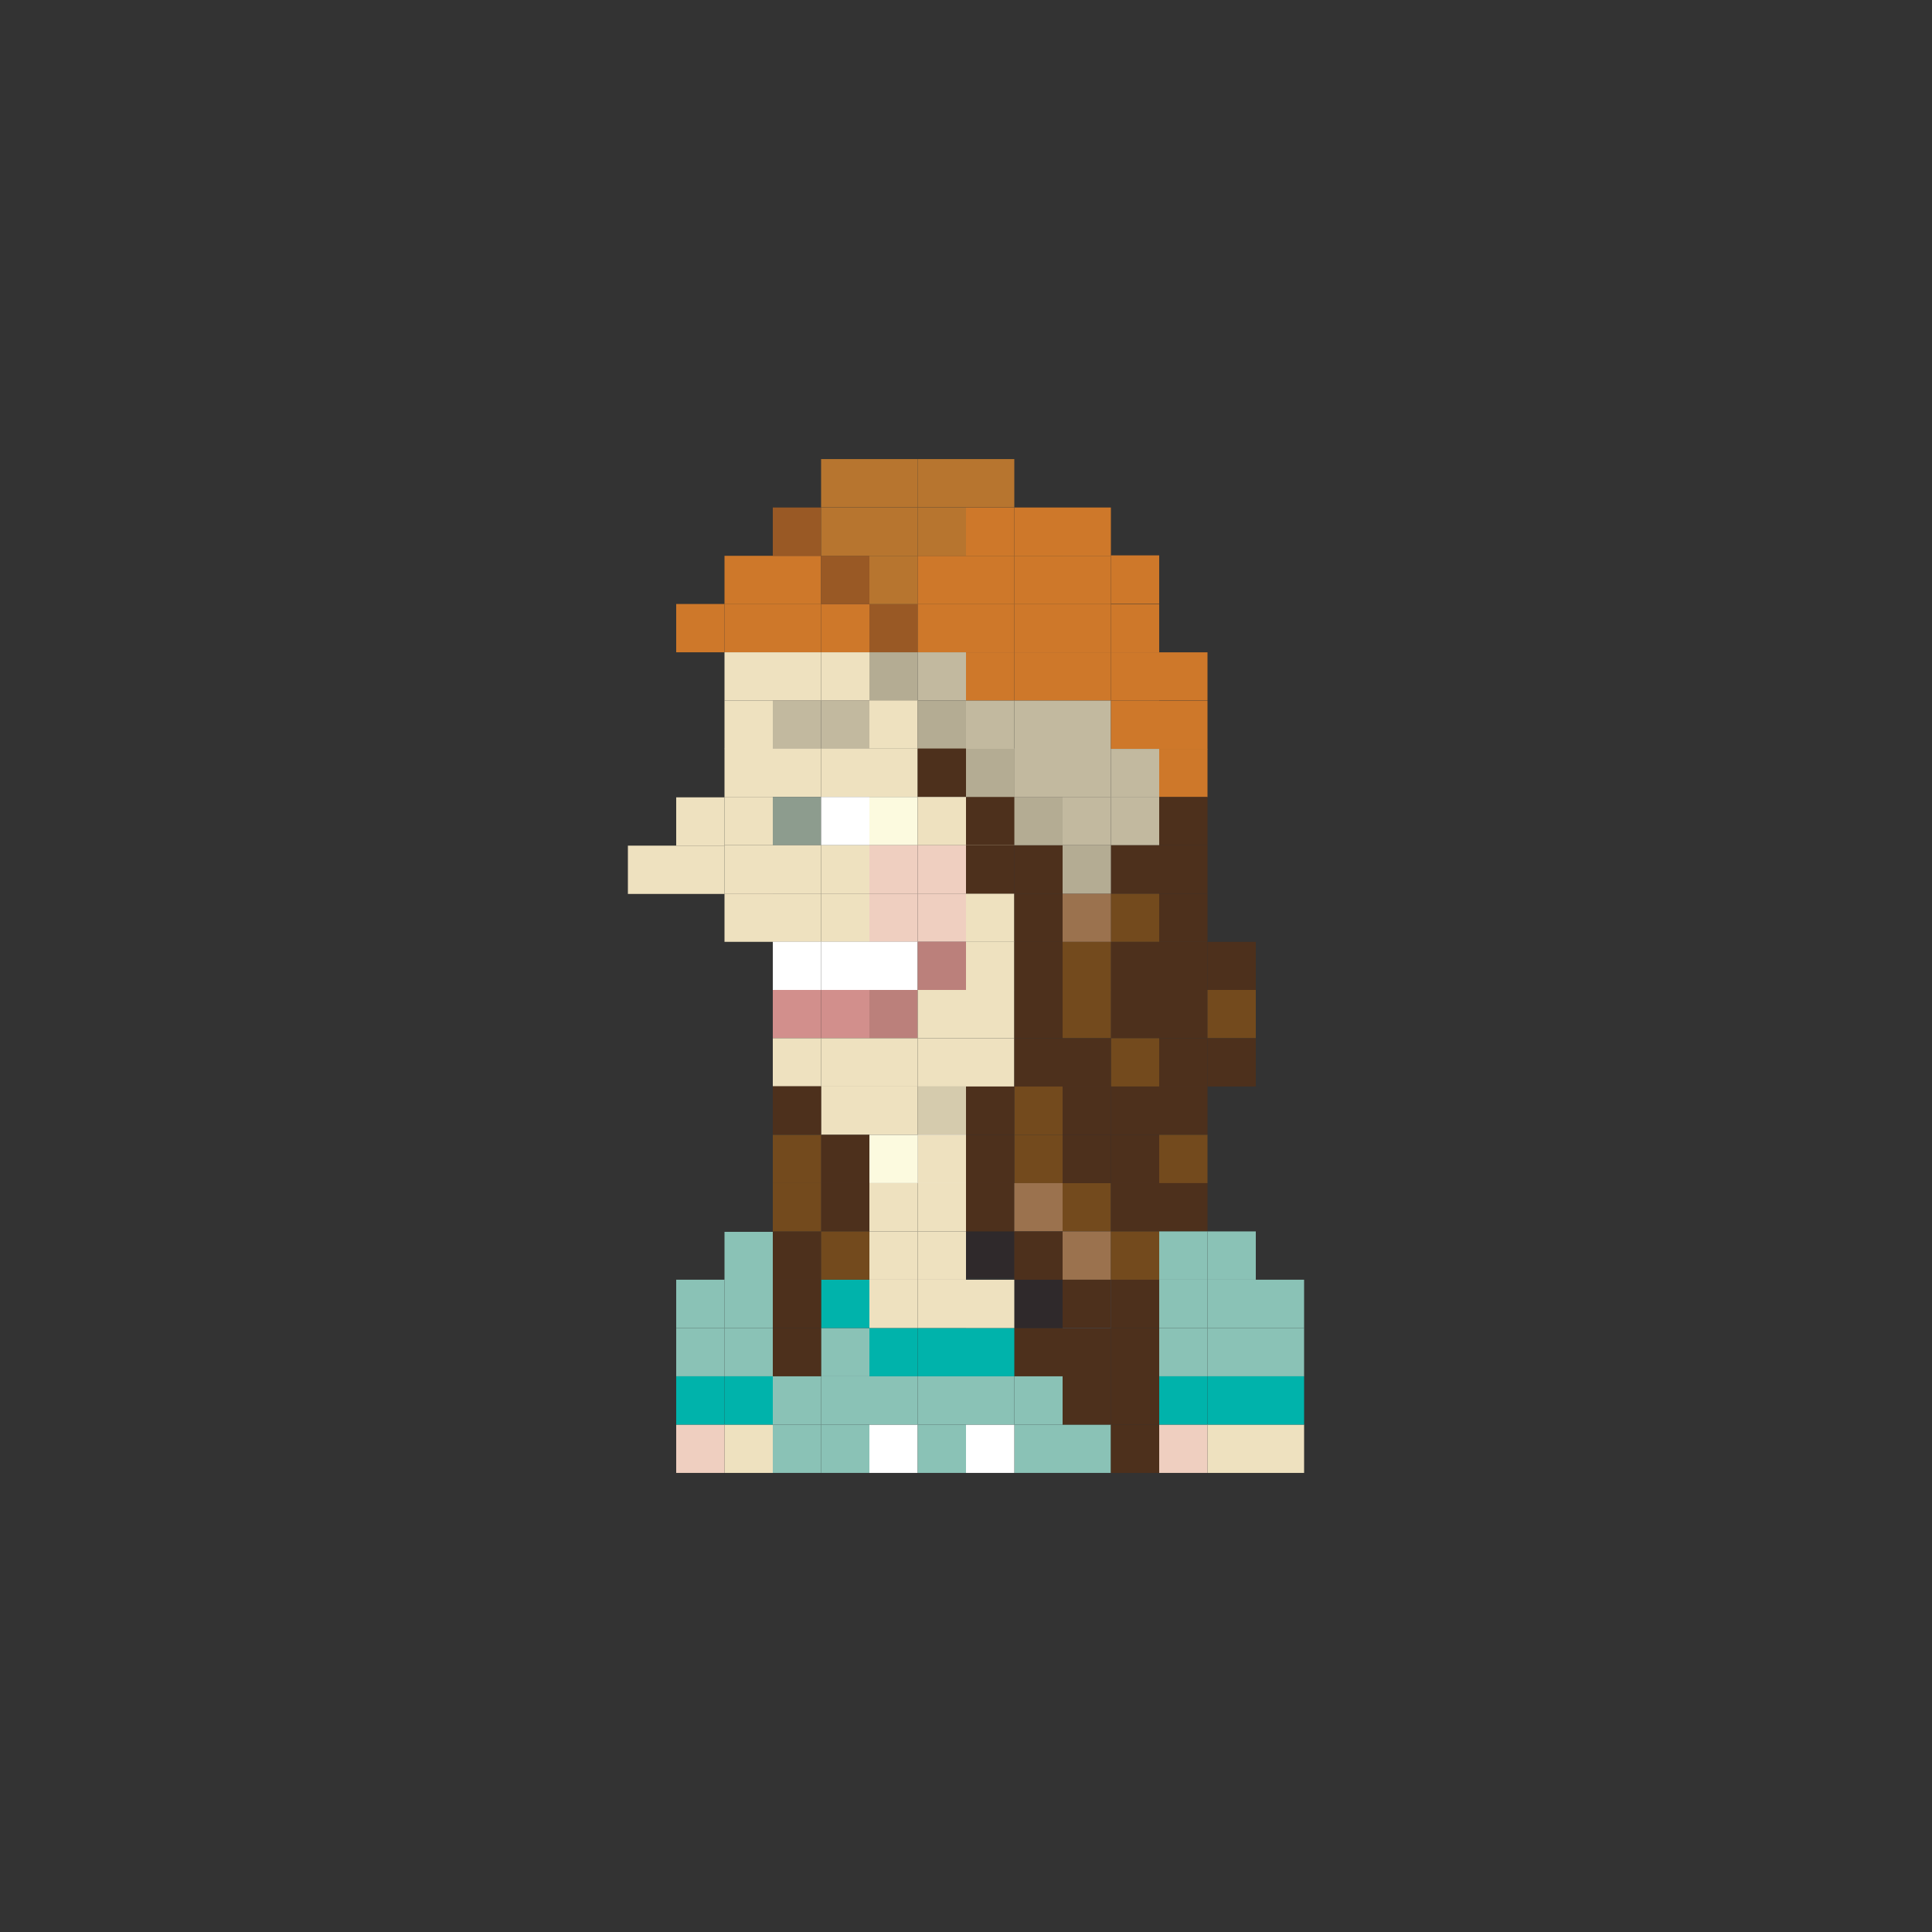 <?xml version="1.0" encoding="utf-8"?>
<!-- Generator: Adobe Illustrator 16.0.0, SVG Export Plug-In . SVG Version: 6.00 Build 0)  -->
<!DOCTYPE svg PUBLIC "-//W3C//DTD SVG 1.1//EN" "http://www.w3.org/Graphics/SVG/1.1/DTD/svg11.dtd">
<svg version="1.1" id="Layer_1" xmlns="http://www.w3.org/2000/svg" xmlns:xlink="http://www.w3.org/1999/xlink" x="0px" y="0px"
	 width="300px" height="300px" viewBox="0 0 300 300" enable-background="new 0 0 300 300" xml:space="preserve">
<rect x="0" y="0" width="300" height="300" fill="#333333" stroke="none"/>
<g>
	<rect x="105" y="131.311" fill="#EEE1BF" width="7.5" height="7.5"/>
	<rect x="97.5" y="131.311" fill="#EEE1BF" width="7.5" height="7.5"/>
	<rect x="105" y="123.811" fill="#EEE1BF" width="7.5" height="7.5"/>
	<rect x="135" y="206.213" fill="#00B3AB" width="7.5" height="7.5"/>
	<rect x="142.5" y="206.213" fill="#00B3AB" width="7.5" height="7.5"/>
	<rect x="157.5" y="206.213" fill="#4D301C" width="7.5" height="7.5"/>
	<rect x="150" y="206.213" fill="#00B3AB" width="7.5" height="7.5"/>
	<rect x="127.5" y="206.213" fill="#8AC2B6" width="7.5" height="7.5"/>
	<rect x="120" y="206.213" fill="#4D301C" width="7.5" height="7.5"/>
	<rect x="112.5" y="206.213" fill="#8AC2B6" width="7.5" height="7.5"/>
	<rect x="165" y="206.213" fill="#4D301C" width="7.5" height="7.5"/>
	<rect x="172.5" y="206.213" fill="#4D301C" width="7.5" height="7.5"/>
	<rect x="187.5" y="206.213" fill="#8AC2B6" width="7.5" height="7.5"/>
	<rect x="195" y="206.213" fill="#8AC2B6" width="7.5" height="7.5"/>
	<rect x="135" y="221.213" fill="#FFFFFF" width="7.5" height="7.5"/>
	<rect x="142.5" y="221.213" fill="#8AC2B6" width="7.5" height="7.5"/>
	<rect x="157.5" y="221.213" fill="#8AC2B6" width="7.5" height="7.5"/>
	<rect x="150" y="221.213" fill="#FFFFFF" width="7.5" height="7.5"/>
	<rect x="127.5" y="221.213" fill="#8AC2B6" width="7.5" height="7.5"/>
	<rect x="120" y="221.213" fill="#8AC2B6" width="7.5" height="7.5"/>
	<rect x="112.5" y="221.213" fill="#EEE1BF" width="7.5" height="7.5"/>
	<rect x="165" y="221.213" fill="#8AC2B6" width="7.5" height="7.5"/>
	<rect x="172.5" y="221.213" fill="#4D301C" width="7.5" height="7.5"/>
	<rect x="187.5" y="221.213" fill="#EEE1BF" width="7.5" height="7.5"/>
	<rect x="195" y="221.213" fill="#EEE1BF" width="7.5" height="7.5"/>
	<rect x="135" y="198.713" fill="#EEE1BF" width="7.5" height="7.5"/>
	<rect x="142.5" y="198.713" fill="#EEE1BF" width="7.5" height="7.5"/>
	<rect x="157.5" y="198.713" fill="#2F292B" width="7.5" height="7.5"/>
	<rect x="150" y="198.718" fill="#EEE1BF" width="7.5" height="7.5"/>
	<rect x="142.5" y="191.213" fill="#EEE1BF" width="7.5" height="7.5"/>
	<rect x="150" y="190.969" fill="#2F292B" width="7.5" height="7.5"/>
	<rect x="127.5" y="198.713" fill="#00B3AB" width="7.5" height="7.5"/>
	<rect x="112.5" y="198.713" fill="#8AC2B6" width="7.5" height="7.5"/>
	<rect x="165" y="198.713" fill="#42607E" width="7.5" height="7.5"/>
	<rect x="172.5" y="198.713" fill="#4D301C" width="7.5" height="7.5"/>
	<rect x="187.5" y="198.713" fill="#8AC2B6" width="7.5" height="7.5"/>
	<rect x="195" y="198.713" fill="#8AC2B6" width="7.5" height="7.5"/>
	<rect x="112.5" y="191.282" fill="#8AC2B6" width="7.5" height="7.5"/>
	<rect x="135" y="213.713" fill="#8AC2B6" width="7.5" height="7.5"/>
	<rect x="142.5" y="213.713" fill="#8AC2B6" width="7.5" height="7.5"/>
	<rect x="157.5" y="213.713" fill="#8AC2B6" width="7.5" height="7.5"/>
	<rect x="150" y="213.713" fill="#8AC2B6" width="7.5" height="7.5"/>
	<rect x="127.5" y="213.713" fill="#8AC2B6" width="7.5" height="7.5"/>
	<rect x="120" y="213.713" fill="#8AC2B6" width="7.5" height="7.5"/>
	<rect x="112.5" y="213.713" fill="#00B3AB" width="7.5" height="7.5"/>
	<rect x="105" y="206.213" fill="#8AC2B6" width="7.5" height="7.5"/>
	<rect x="105" y="221.213" fill="#EFCFC0" width="7.5" height="7.5"/>
	<rect x="105" y="198.713" fill="#8AC2B6" width="7.5" height="7.5"/>
	<rect x="105" y="213.713" fill="#00B3AB" width="7.5" height="7.5"/>
	<rect x="165" y="213.713" fill="#4D301C" width="7.5" height="7.5"/>
	<rect x="172.5" y="213.713" fill="#4D301C" width="7.5" height="7.5"/>
	<rect x="187.5" y="213.713" fill="#00B3AB" width="7.5" height="7.5"/>
	<rect x="195" y="213.713" fill="#00B3AB" width="7.5" height="7.5"/>
	<rect x="105" y="93.787" fill="#CE782A" width="7.5" height="7.5"/>
	<rect x="112.5" y="93.787" fill="#CE782A" width="7.5" height="7.5"/>
	<rect x="120" y="93.787" fill="#CE782A" width="7.5" height="7.5"/>
	<rect x="127.5" y="93.787" fill="#CE782A" width="7.5" height="7.5"/>
	<rect x="135" y="93.787" fill="#995925" width="7.5" height="7.5"/>
	<rect x="142.5" y="93.787" fill="#CE782A" width="7.5" height="7.5"/>
	<rect x="112.5" y="101.287" fill="#EEE1BF" width="7.5" height="7.5"/>
	<rect x="120" y="101.287" fill="#EEE1BF" width="7.5" height="7.5"/>
	<rect x="127.5" y="101.287" fill="#EEE1BF" width="7.5" height="7.5"/>
	<rect x="135" y="101.287" fill="#B4AC93" width="7.5" height="7.5"/>
	<rect x="142.5" y="101.287" fill="#C2B99F" width="7.5" height="7.5"/>
	<rect x="112.5" y="108.787" fill="#EEE1BF" width="7.5" height="7.5"/>
	<rect x="112.5" y="116.257" fill="#EEE1BF" width="7.5" height="7.5"/>
	<rect x="112.5" y="123.748" fill="#EEE1BF" width="7.5" height="7.5"/>
	<rect x="112.5" y="131.257" fill="#EEE1BF" width="7.5" height="7.5"/>
	<rect x="112.5" y="138.748" fill="#EEE1BF" width="7.5" height="7.5"/>
	<rect x="127.5" y="138.748" fill="#EEE1BF" width="7.5" height="7.5"/>
	<rect x="120" y="138.748" fill="#EEE1BF" width="7.5" height="7.5"/>
	<rect x="135" y="138.748" fill="#EFCFC0" width="7.5" height="7.5"/>
	<rect x="150" y="138.748" fill="#EEE1BF" width="7.5" height="7.5"/>
	<rect x="142.5" y="138.748" fill="#EFCFC0" width="7.5" height="7.5"/>
	<rect x="127.5" y="146.228" fill="#FFFFFF" width="7.5" height="7.5"/>
	<rect x="120" y="146.228" fill="#FFFFFF" width="7.5" height="7.5"/>
	<rect x="135" y="146.228" fill="#FFFFFF" width="7.5" height="7.5"/>
	<rect x="142.5" y="146.228" fill="#BB807B" width="7.5" height="7.5"/>
	<rect x="127.5" y="153.718" fill="#D28F8C" width="7.5" height="7.495"/>
	<rect x="120" y="153.718" fill="#D28F8C" width="7.5" height="7.495"/>
	<rect x="135" y="153.718" fill="#BB807B" width="7.5" height="7.495"/>
	<rect x="142.5" y="153.718" fill="#EEE1BF" width="7.5" height="7.495"/>
	<rect x="127.5" y="161.213" fill="#EEE1BF" width="7.5" height="7.5"/>
	<rect x="120" y="161.213" fill="#EEE1BF" width="7.5" height="7.5"/>
	<rect x="135" y="161.213" fill="#EEE1BF" width="7.5" height="7.5"/>
	<rect x="127.5" y="168.713" fill="#EEE1BF" width="7.5" height="7.5"/>
	<rect x="135" y="168.713" fill="#EEE1BF" width="7.5" height="7.5"/>
	<rect x="135" y="176.213" fill="#FCFADF" width="7.5" height="7.5"/>
	<rect x="142.5" y="168.713" fill="#D5CBAD" width="7.5" height="7.5"/>
	<rect x="142.5" y="161.213" fill="#EEE1BF" width="7.5" height="7.5"/>
	<rect x="150" y="161.213" fill="#EEE1BF" width="7.5" height="7.5"/>
	<rect x="142.5" y="176.213" fill="#FFFFFF" width="7.5" height="7.5"/>
	<rect x="157.5" y="176.213" fill="#734A1D" width="7.5" height="7.5"/>
	<rect x="150" y="176.213" fill="#4D301C" width="7.5" height="7.5"/>
	<rect x="142.5" y="176.213" fill="#EEE1BF" width="7.5" height="7.5"/>
	<rect x="142.5" y="183.713" fill="#EEE1BF" width="7.5" height="7.5"/>
	<rect x="150" y="183.713" fill="#4D301C" width="7.5" height="7.5"/>
	<rect x="165" y="176.213" fill="#2F292B" width="7.5" height="7.5"/>
	<rect x="135" y="183.713" fill="#EEE1BF" width="7.5" height="7.5"/>
	<rect x="157.5" y="183.713" fill="#9B724E" width="7.5" height="7.5"/>
	<rect x="157.5" y="191.213" fill="#4D301C" width="7.5" height="7.5"/>
	<rect x="135" y="191.213" fill="#EEE1BF" width="7.5" height="7.5"/>
	<rect x="157.5" y="138.748" fill="#4D301C" width="7.5" height="7.5"/>
	<rect x="150" y="131.257" fill="#4D301C" width="7.5" height="7.5"/>
	<rect x="157.5" y="131.257" fill="#4D301C" width="7.5" height="7.5"/>
	<rect x="150" y="153.718" fill="#EEE1BF" width="7.5" height="7.495"/>
	<rect x="157.5" y="153.718" fill="#4D301C" width="7.5" height="7.495"/>
	<rect x="150" y="146.228" fill="#EEE1BF" width="7.5" height="7.5"/>
	<rect x="157.5" y="146.228" fill="#4D301C" width="7.5" height="7.5"/>
	<rect x="150" y="123.748" fill="#EEE1BF" width="7.5" height="7.5"/>
	<rect x="157.5" y="123.748" fill="#B4AC93" width="7.5" height="7.5"/>
	<rect x="150" y="116.257" fill="#EEE1BF" width="7.5" height="7.5"/>
	<rect x="157.5" y="116.257" fill="#C2B99F" width="7.5" height="7.5"/>
	<rect x="165" y="123.748" fill="#C2B99F" width="7.5" height="7.5"/>
	<rect x="165" y="116.257" fill="#C2B99F" width="7.5" height="7.5"/>
	<rect x="120" y="108.777" fill="#C2B99F" width="7.5" height="7.5"/>
	<rect x="127.5" y="108.777" fill="#C2B99F" width="7.5" height="7.5"/>
	<rect x="135" y="108.757" fill="#EEE1BF" width="7.5" height="7.5"/>
	<rect x="142.5" y="108.787" fill="#B4AC93" width="7.5" height="7.5"/>
	<rect x="120" y="116.257" fill="#EEE1BF" width="7.5" height="7.5"/>
	<rect x="127.5" y="116.257" fill="#EEE1BF" width="7.5" height="7.5"/>
	<rect x="135" y="116.248" fill="#EEE1BF" width="7.5" height="7.5"/>
	<rect x="142.5" y="116.228" fill="#4D301C" width="7.5" height="7.5"/>
	<rect x="120" y="123.748" fill="#8D9C8E" width="7.5" height="7.5"/>
	<rect x="127.5" y="123.748" fill="#FFFFFF" width="7.5" height="7.5"/>
	<rect x="120" y="131.248" fill="#EEE1BF" width="7.5" height="7.5"/>
	<rect x="127.5" y="131.248" fill="#EEE1BF" width="7.5" height="7.5"/>
	<rect x="135" y="123.748" fill="#FCFADF" width="7.5" height="7.5"/>
	<rect x="142.5" y="123.748" fill="#EEE1BF" width="7.5" height="7.5"/>
	<rect x="135" y="131.248" fill="#EFCFC0" width="7.5" height="7.5"/>
	<rect x="142.5" y="131.248" fill="#EFCFC0" width="7.5" height="7.5"/>
	<rect x="150" y="93.787" fill="#CE782A" width="7.5" height="7.5"/>
	<rect x="157.5" y="93.787" fill="#CE782A" width="7.5" height="7.5"/>
	<rect x="150" y="78.806" fill="#CE782A" width="7.5" height="7.5"/>
	<rect x="157.5" y="78.806" fill="#CE782A" width="7.5" height="7.5"/>
	<rect x="157.5" y="86.306" fill="#CE782A" width="7.5" height="7.5"/>
	<rect x="165" y="86.306" fill="#CE782A" width="7.5" height="7.5"/>
	<rect x="165" y="78.806" fill="#CE782A" width="7.5" height="7.5"/>
	<rect x="112.5" y="86.306" fill="#CE782A" width="7.5" height="7.5"/>
	<rect x="120" y="86.306" fill="#CE782A" width="7.5" height="7.5"/>
	<rect x="127.5" y="86.306" fill="#995925" width="7.5" height="7.5"/>
	<rect x="135" y="86.306" fill="#B7752F" width="7.5" height="7.5"/>
	<rect x="142.5" y="86.306" fill="#CE782A" width="7.5" height="7.5"/>
	<rect x="120" y="78.806" fill="#995925" width="7.5" height="7.5"/>
	<rect x="127.5" y="78.806" fill="#B7752F" width="7.5" height="7.5"/>
	<rect x="135" y="78.806" fill="#B7752F" width="7.5" height="7.5"/>
	<rect x="142.5" y="78.806" fill="#B7752F" width="7.5" height="7.5"/>
	<rect x="127.5" y="71.287" fill="#B7752F" width="7.5" height="7.5"/>
	<rect x="135" y="71.287" fill="#B7752F" width="7.5" height="7.5"/>
	<rect x="142.5" y="71.287" fill="#B7752F" width="7.5" height="7.5"/>
	<rect x="150" y="71.287" fill="#B7752F" width="7.5" height="7.5"/>
	<rect x="150" y="86.306" fill="#CE782A" width="7.5" height="7.5"/>
	<rect x="150" y="101.287" fill="#CE782A" width="7.5" height="7.5"/>
	<rect x="150" y="116.257" fill="#B4AC93" width="7.5" height="7.5"/>
	<rect x="150" y="123.748" fill="#4D301C" width="7.5" height="7.5"/>
	<rect x="157.5" y="101.287" fill="#CE782A" width="7.5" height="7.5"/>
	<rect x="165" y="101.287" fill="#CE782A" width="7.5" height="7.5"/>
	<rect x="165" y="93.787" fill="#CE782A" width="7.5" height="7.5"/>
	<rect x="172.5" y="93.787" fill="#CE782A" width="7.5" height="7.5"/>
	<rect x="172.5" y="86.238" fill="#CE782A" width="7.5" height="7.5"/>
	<rect x="165" y="108.787" fill="#C2B99F" width="7.5" height="7.5"/>
	<rect x="172.5" y="108.787" fill="#CE782A" width="7.5" height="7.5"/>
	<rect x="172.5" y="101.287" fill="#CE782A" width="7.5" height="7.5"/>
	<rect x="172.5" y="116.287" fill="#C2B99F" width="7.5" height="7.5"/>
	<rect x="172.5" y="123.748" fill="#C2B99F" width="7.5" height="7.5"/>
	<rect x="172.5" y="138.757" fill="#734A1D" width="7.5" height="7.5"/>
	<rect x="172.5" y="131.257" fill="#4D301C" width="7.5" height="7.5"/>
	<rect x="172.5" y="146.257" fill="#4D301C" width="7.5" height="7.5"/>
	<rect x="180" y="116.287" fill="#CE782A" width="7.5" height="7.5"/>
	<rect x="180" y="123.748" fill="#4D301C" width="7.5" height="7.5"/>
	<rect x="180" y="108.835" fill="#CE782A" width="7.5" height="7.5"/>
	<rect x="180" y="101.292" fill="#CE782A" width="7.5" height="7.5"/>
	<rect x="180" y="131.257" fill="#4D301C" width="7.5" height="7.5"/>
	<rect x="180" y="138.757" fill="#4D301C" width="7.5" height="7.5"/>
	<rect x="180" y="146.257" fill="#4D301C" width="7.5" height="7.5"/>
	<rect x="165" y="138.757" fill="#9B724E" width="7.5" height="7.5"/>
	<rect x="165" y="131.257" fill="#B4AC93" width="7.5" height="7.5"/>
	<rect x="165" y="146.257" fill="#734A1D" width="7.5" height="7.5"/>
	<rect x="172.5" y="153.718" fill="#4D301C" width="7.5" height="7.495"/>
	<rect x="180" y="153.718" fill="#4D301C" width="7.5" height="7.495"/>
	<rect x="165" y="153.718" fill="#734A1D" width="7.5" height="7.495"/>
	<rect x="172.5" y="161.213" fill="#734A1D" width="7.5" height="7.5"/>
	<rect x="180" y="161.213" fill="#4D301C" width="7.5" height="7.5"/>
	<rect x="165" y="183.713" fill="#734A1D" width="7.5" height="7.5"/>
	<rect x="165" y="191.213" fill="#9B724E" width="7.5" height="7.5"/>
	<rect x="165" y="198.713" fill="#4D301C" width="7.5" height="7.5"/>
	<rect x="172.5" y="176.213" fill="#4D301C" width="7.5" height="7.5"/>
	<rect x="180" y="168.713" fill="#4D301C" width="7.5" height="7.5"/>
	<rect x="172.5" y="183.713" fill="#4D301C" width="7.5" height="7.5"/>
	<rect x="180" y="176.213" fill="#734A1D" width="7.5" height="7.5"/>
	<rect x="180" y="183.713" fill="#4D301C" width="7.5" height="7.5"/>
	<rect x="187.5" y="146.257" fill="#4D301C" width="7.5" height="7.5"/>
	<rect x="187.5" y="153.718" fill="#734A1D" width="7.5" height="7.495"/>
	<rect x="187.5" y="161.213" fill="#4D301C" width="7.5" height="7.5"/>
	<rect x="187.5" y="191.213" fill="#8AC2B6" width="7.5" height="7.5"/>
	<rect x="180" y="206.213" fill="#8AC2B6" width="7.5" height="7.5"/>
	<rect x="180" y="221.213" fill="#EFCFC0" width="7.5" height="7.5"/>
	<rect x="180" y="198.713" fill="#8AC2B6" width="7.5" height="7.5"/>
	<rect x="180" y="213.713" fill="#00B3AB" width="7.5" height="7.5"/>
	<rect x="180" y="191.213" fill="#8AC2B6" width="7.5" height="7.5"/>
	<rect x="172.5" y="191.213" fill="#734A1D" width="7.5" height="7.5"/>
	<rect x="127.5" y="176.213" fill="#4D301C" width="7.5" height="7.5"/>
	<rect x="127.5" y="183.713" fill="#4D301C" width="7.5" height="7.5"/>
	<rect x="120" y="191.213" fill="#4D301C" width="7.5" height="7.5"/>
	<rect x="120" y="176.213" fill="#734A1D" width="7.5" height="7.5"/>
	<rect x="120" y="168.665" fill="#4D301C" width="7.5" height="7.5"/>
	<rect x="120" y="183.713" fill="#734A1D" width="7.5" height="7.5"/>
	<rect x="127.5" y="191.213" fill="#734A1D" width="7.5" height="7.5"/>
	<rect x="120" y="198.713" fill="#4D301C" width="7.5" height="7.5"/>
	<rect x="165" y="161.213" fill="#4D301C" width="7.5" height="7.5"/>
	<rect x="172.5" y="168.713" fill="#4D301C" width="7.5" height="7.5"/>
	<rect x="165" y="168.713" fill="#4D301C" width="7.5" height="7.5"/>
	<rect x="157.5" y="161.213" fill="#4D301C" width="7.5" height="7.5"/>
	<rect x="157.5" y="168.713" fill="#734A1D" width="7.5" height="7.5"/>
	<rect x="150" y="168.713" fill="#4D301C" width="7.5" height="7.5"/>
	<rect x="165" y="176.213" fill="#4D301C" width="7.5" height="7.5"/>
	<rect x="150" y="108.787" fill="#C2B99F" width="7.5" height="7.5"/>
	<rect x="157.5" y="108.787" fill="#C2B99F" width="7.5" height="7.5"/>
</g>
</svg>
